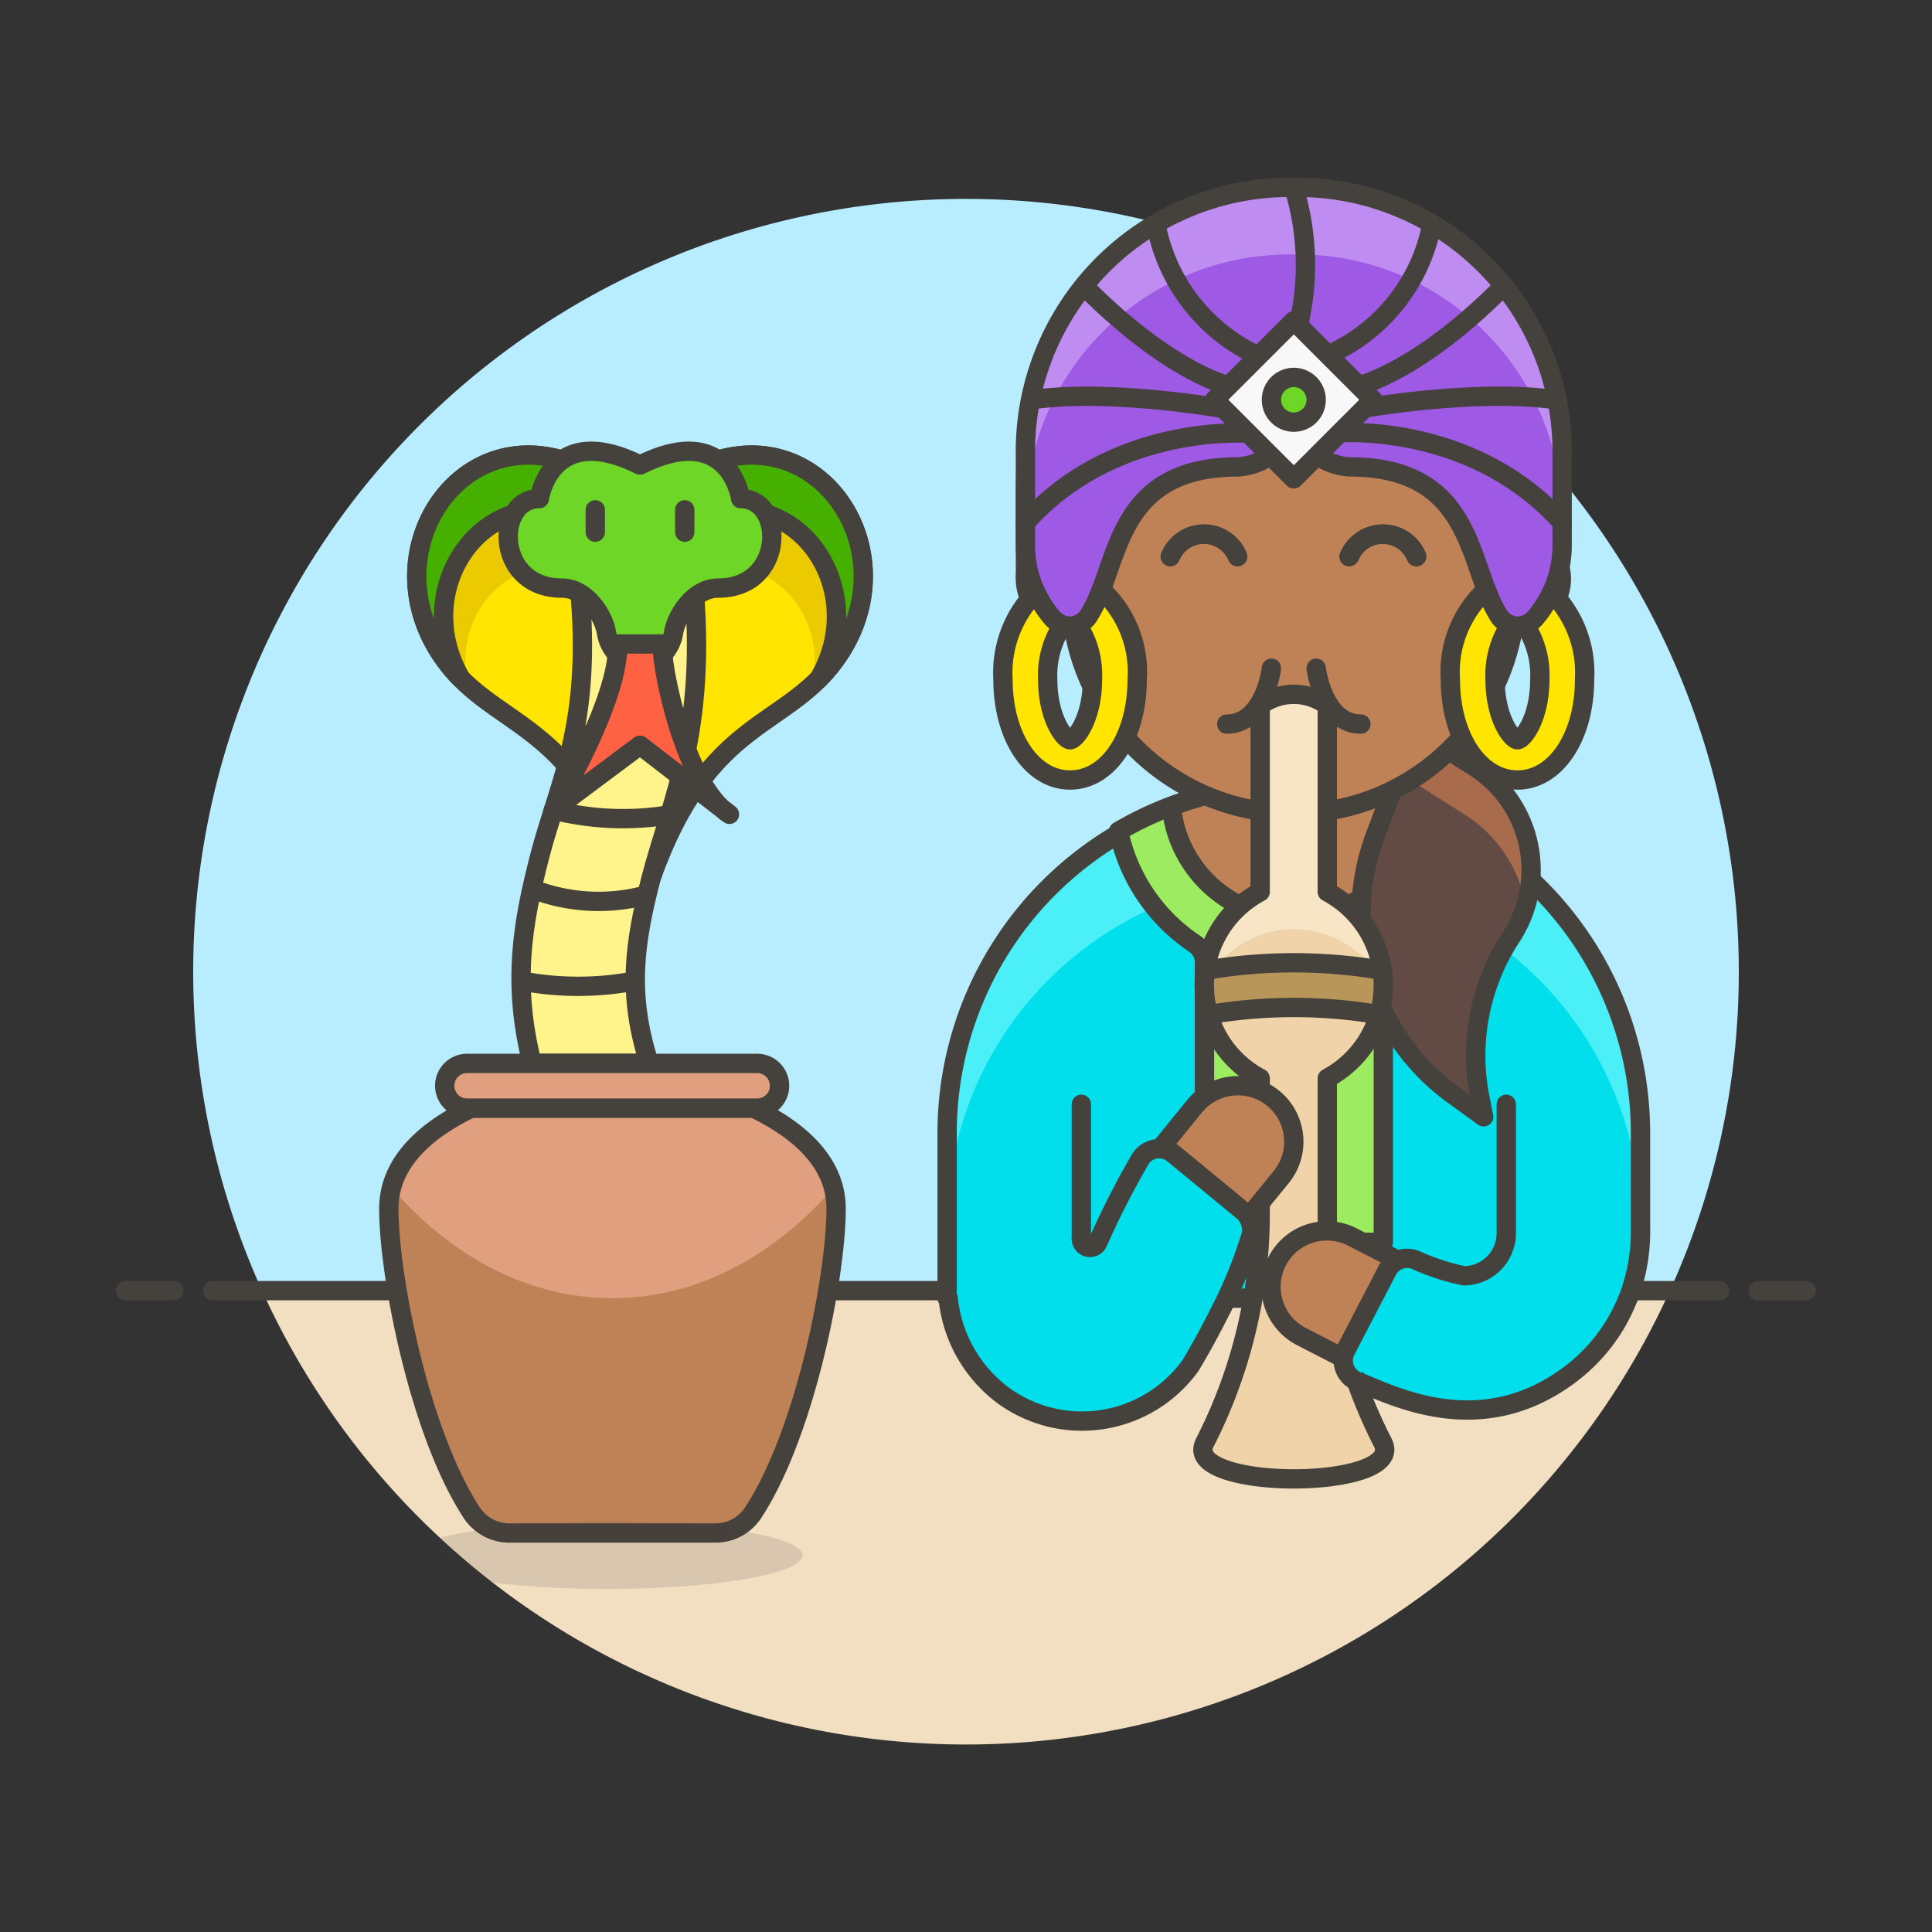 <svg viewBox="0 0 100 100" xmlns="http://www.w3.org/2000/svg" id="Snake-Charmer-6--Streamline-Ux" height="100" width="100">
  <rect x="0" y="0" width="100" height="100" fill="#333333" stroke="none"/>
  <desc>
    Snake Charmer 6 Streamline Illustration: https://streamlinehq.com
  </desc>
  <path d="M90 50.3a40 40 0 1 0 -76.436 16.5h72.872A39.844 39.844 0 0 0 90 50.3Z" fill="#b8ecff" stroke-width="1"></path>
  <path d="M13.564 66.8a40 40 0 0 0 72.872 0Z" fill="#f2dfc2" stroke-width="1"></path>
  <path d="m11 66.804 78 0" fill="none" stroke="#45413c" stroke-linecap="round" stroke-linejoin="round" stroke-width="1"></path>
  <path d="m6.5 66.804 2.5 0" fill="none" stroke="#45413c" stroke-linecap="round" stroke-linejoin="round" stroke-width="1"></path>
  <path d="m91 66.804 2.5 0" fill="none" stroke="#45413c" stroke-linecap="round" stroke-linejoin="round" stroke-width="1"></path>
  <path d="M84.911 58.512a17.944 17.944 0 0 0 -35.887 0v8.682h0.053a7.17 7.17 0 0 0 2.867 5.047 6.923 6.923 0 0 0 9.675 -1.56s0.966 -1.58 1.866 -3.487h7.575l-1.4 2.7a1.157 1.157 0 0 0 0.615 1.615c1.722 0.656 6.311 3.16 11 -0.375a9.089 9.089 0 0 0 2.994 -3.939h0.008a9.681 9.681 0 0 0 0.637 -3.364Z" fill="#00dfeb" stroke-width="1"></path>
  <path d="M66.968 40.569a17.944 17.944 0 0 0 -17.944 17.943v5.014a17.944 17.944 0 1 1 35.887 0v-5.014a17.944 17.944 0 0 0 -17.943 -17.943Z" fill="#4aeff7" stroke-width="1"></path>
  <path d="M84.911 58.512a17.944 17.944 0 0 0 -35.887 0v8.682h0.053a7.17 7.17 0 0 0 2.867 5.047 6.923 6.923 0 0 0 9.675 -1.56s0.966 -1.58 1.866 -3.487h7.575l-1.4 2.7a1.157 1.157 0 0 0 0.615 1.615c1.722 0.656 6.311 3.16 11 -0.375a9.089 9.089 0 0 0 2.994 -3.939h0.008a9.681 9.681 0 0 0 0.637 -3.364h0Z" fill="none" stroke="#45413c" stroke-linecap="round" stroke-linejoin="round" stroke-width="1"></path>
  <path d="M33.127 26.388c-7.559 -7.56 -15.007 1.693 -9.839 8.1 2.8 3.473 6.945 2.894 9.839 12.734 2.895 -9.84 7.041 -9.261 9.84 -12.734 5.168 -6.407 -2.28 -15.66 -9.84 -8.1Z" fill="#ffe500" stroke-width="1"></path>
  <path d="M33.127 26.388c-7.559 -7.56 -15.008 1.693 -9.839 8.1a8.653 8.653 0 0 0 0.93 0.974c-1.029 -4.511 3.909 -8.907 8.909 -3.906 5 -5 9.939 -0.605 8.91 3.906a8.653 8.653 0 0 0 0.93 -0.974c5.168 -6.407 -2.28 -15.66 -9.84 -8.1Z" fill="#ebcb00" stroke-width="1"></path>
  <path d="M33.127 26.388c-7.559 -7.56 -15.007 1.693 -9.839 8.1 2.8 3.473 6.945 2.894 9.839 12.734 2.895 -9.84 7.041 -9.261 9.84 -12.734 5.168 -6.407 -2.28 -15.66 -9.84 -8.1Z" fill="none" stroke="#45413c" stroke-linejoin="round" stroke-width="1"></path>
  <path d="M33.127 26.388c-7.559 -7.56 -15.007 1.693 -9.839 8.1a8.4 8.4 0 0 0 0.569 0.635c-3.259 -5.553 2.958 -12.556 9.27 -6.244 6.313 -6.312 12.53 0.691 9.271 6.244a8.4 8.4 0 0 0 0.569 -0.635c5.168 -6.407 -2.28 -15.66 -9.84 -8.1Z" fill="#46b000" stroke="#45413c" stroke-linejoin="round" stroke-width="1"></path>
  <path d="M33.6 55.039c-1.145 -3.595 -0.773 -6.187 0.091 -9.55 1.05 -4.092 3.1 -7.9 2.089 -16.477l-5.874 0.54c0.909 7.725 -0.971 10.872 -1.976 14.786 -0.9 3.487 -1.427 6.59 -0.39 10.7Z" fill="#fff48c" stroke="#45413c" stroke-linejoin="round" stroke-width="1"></path>
  <path d="M39 57.354H24.4c-2.227 1.075 -4.275 2.731 -4.275 5.21 0 3.477 1.581 11.584 4.286 15.723a2.335 2.335 0 0 0 1.955 1.062h10.67a2.332 2.332 0 0 0 1.954 -1.062c2.706 -4.139 4.287 -12.246 4.287 -15.723 0 -2.479 -2.048 -4.135 -4.277 -5.21Z" fill="#bf8256" stroke-width="1"></path>
  <path d="M39 57.354H24.4c-1.885 0.91 -3.641 2.236 -4.137 4.124l0.012 0.016c3.1 3.56 7.083 5.7 11.426 5.7s8.323 -2.14 11.427 -5.7l0.014 0C42.65 59.6 40.89 58.266 39 57.354Z" fill="#e09f7e" stroke-width="1"></path>
  <path d="M39 57.354H24.4c-2.227 1.075 -4.275 2.731 -4.275 5.21 0 3.477 1.581 11.584 4.286 15.723a2.335 2.335 0 0 0 1.955 1.062h10.67a2.332 2.332 0 0 0 1.954 -1.062c2.706 -4.139 4.287 -12.246 4.287 -15.723 0 -2.479 -2.048 -4.135 -4.277 -5.21Z" fill="none" stroke="#45413c" stroke-linecap="round" stroke-linejoin="round" stroke-width="1"></path>
  <path d="M21.283 80.507a10.129 1.736 0 1 0 20.258 0 10.129 1.736 0 1 0 -20.258 0Z" fill="#45413c" opacity=".15" stroke-width="1"></path>
  <path d="M64.318 64.3a2.89 2.89 0 0 0 5.3 0H71.6V49.8a1.179 1.179 0 0 1 0.539 -0.973 9.263 9.263 0 0 0 3.895 -5.785l0.013 -0.014a17.964 17.964 0 0 0 -18.154 0l0.012 0.014a9.267 9.267 0 0 0 3.9 5.785 1.179 1.179 0 0 1 0.539 0.973v14.5Z" fill="#9ceb60" stroke="#45413c" stroke-linecap="round" stroke-linejoin="round" stroke-width="1"></path>
  <path d="M66.968 40.569a17.864 17.864 0 0 0 -6.337 1.173 6.364 6.364 0 0 0 12.673 0 17.859 17.859 0 0 0 -6.336 -1.173Z" fill="#bf8256" stroke="#45413c" stroke-linecap="round" stroke-linejoin="round" stroke-width="1"></path>
  <path d="m72.429 37.224 3.871 2.452a6.337 6.337 0 0 1 1.913 8.829 11.21 11.21 0 0 0 -1.619 8.295l0.2 1.006 -1.594 -1.157a11.537 11.537 0 0 1 -4.011 -13.415l1.078 -2.853Z" fill="#614b44" stroke-width="1"></path>
  <path d="M75.816 42.162a7.033 7.033 0 0 1 3.155 4.717 6.3 6.3 0 0 0 -2.667 -7.2l-3.875 -2.452 -0.14 2.706Z" fill="#a86c4d" stroke-width="1"></path>
  <path d="m72.429 37.224 3.871 2.452a6.337 6.337 0 0 1 1.913 8.829 11.21 11.21 0 0 0 -1.619 8.295l0.2 1.006 -1.594 -1.157a11.537 11.537 0 0 1 -4.011 -13.415l1.078 -2.853Z" fill="none" stroke="#45413c" stroke-linecap="round" stroke-linejoin="round" stroke-width="1"></path>
  <path d="M78.505 27.658v-2.889a11.559 11.559 0 1 0 -23.117 0v2.889a2.312 2.312 0 0 0 0 4.624c0.048 0 0.094 -0.011 0.141 -0.014a11.544 11.544 0 0 0 22.835 0c0.048 0 0.093 0.014 0.141 0.014a2.312 2.312 0 0 0 0 -4.624Z" fill="#bf8256" stroke="#45413c" stroke-linecap="round" stroke-linejoin="round" stroke-width="1"></path>
  <path d="M58.855 32.571a1.445 1.445 0 1 0 2.89 0 1.445 1.445 0 1 0 -2.89 0Z" fill="#bf8256" stroke-width="1"></path>
  <path d="M72.148 32.571a1.445 1.445 0 1 0 2.89 0 1.445 1.445 0 1 0 -2.89 0Z" fill="#bf8256" stroke-width="1"></path>
  <path d="M73.3 28.814a1.884 1.884 0 0 0 -3.478 0" fill="none" stroke="#45413c" stroke-linecap="round" stroke-linejoin="round" stroke-width="1"></path>
  <path d="M64.047 28.814a1.883 1.883 0 0 0 -3.477 0" fill="none" stroke="#45413c" stroke-linecap="round" stroke-linejoin="round" stroke-width="1"></path>
  <path d="M73.334 28.8a1.887 1.887 0 0 0 -3.482 0" fill="none" stroke="#45413c" stroke-linecap="round" stroke-linejoin="round" stroke-width="1"></path>
  <path d="M64.065 28.8a1.887 1.887 0 0 0 -3.483 0" fill="none" stroke="#45413c" stroke-linecap="round" stroke-linejoin="round" stroke-width="1"></path>
  <path d="M64.1 11.972c-5.8 1.159 -11.017 5.65 -11.017 13.334v4.634a2.319 2.319 0 0 1 2.317 -2.318c0 -6.956 8.118 -9.854 9.277 -9.854h2.9v-5.8Z" fill="#614b44" stroke-width="1"></path>
  <path d="M66.409 14.87c0.393 0 0.777 0.027 1.163 0.047v-2.945h-3.478a13.628 13.628 0 0 0 -9.173 6.25 20.643 20.643 0 0 1 11.488 -3.352Z" fill="#a86c4d" stroke-width="1"></path>
  <path d="M64.094 11.972c-5.8 1.159 -11.016 5.65 -11.016 13.334v4.634a2.318 2.318 0 0 1 2.322 -2.318c0 -6.956 8.118 -9.854 9.277 -9.854h2.9v-5.8Z" fill="none" stroke="#45413c" stroke-linecap="round" stroke-linejoin="round" stroke-width="1"></path>
  <path d="M66.967 9.7a13.672 13.672 0 0 0 -13.891 13.89v4.63a5.789 5.789 0 0 0 1.384 3.756 1.177 1.177 0 0 0 1.9 -0.109c1.622 -2.537 1.226 -7.7 7.712 -7.7a3.221 3.221 0 0 0 2.894 -2.287 3.221 3.221 0 0 0 2.894 2.287c6.486 0 6.091 5.162 7.712 7.7a1.177 1.177 0 0 0 1.9 0.109 5.789 5.789 0 0 0 1.384 -3.756v-4.63A13.673 13.673 0 0 0 66.967 9.7Z" fill="#9f5ae5" stroke-width="1"></path>
  <path d="M66.967 9.7a13.672 13.672 0 0 0 -13.891 13.89v3.47a13.672 13.672 0 0 1 13.891 -13.889A13.672 13.672 0 0 1 80.858 27.06v-3.472A13.673 13.673 0 0 0 66.967 9.7Z" fill="#bf8df2" stroke-width="1"></path>
  <path d="M66.967 9.7a13.672 13.672 0 0 0 -13.891 13.89v4.63a5.789 5.789 0 0 0 1.384 3.756 1.177 1.177 0 0 0 1.9 -0.109c1.622 -2.537 1.226 -7.7 7.712 -7.7a3.221 3.221 0 0 0 2.894 -2.287 3.221 3.221 0 0 0 2.894 2.287c6.486 0 6.091 5.162 7.712 7.7a1.177 1.177 0 0 0 1.9 0.109 5.789 5.789 0 0 0 1.384 -3.756v-4.63A13.673 13.673 0 0 0 66.967 9.7Z" fill="none" stroke="#45413c" stroke-linecap="round" stroke-linejoin="round" stroke-width="1"></path>
  <path d="M68.74 18.374a9.291 9.291 0 0 0 5.36 -6.711" fill="none" stroke="#45413c" stroke-linecap="round" stroke-linejoin="round" stroke-width="1"></path>
  <path d="M70.013 20.061c0.333 -0.069 3.372 -0.8 7.762 -5.2" fill="none" stroke="#45413c" stroke-linecap="round" stroke-linejoin="round" stroke-width="1"></path>
  <path d="M70.041 21.218c0.5 -0.091 6.341 -1.121 10.515 -0.525" fill="none" stroke="#45413c" stroke-linecap="round" stroke-linejoin="round" stroke-width="1"></path>
  <path d="M69.35 22.4c0.589 -0.036 7.091 -0.312 11.508 4.657" fill="none" stroke="#45413c" stroke-linecap="round" stroke-linejoin="round" stroke-width="1"></path>
  <path d="M65.139 18.428h0a9.4 9.4 0 0 1 -5.282 -6.695" fill="none" stroke="#45413c" stroke-linecap="round" stroke-linejoin="round" stroke-width="1"></path>
  <path d="M63.919 20.065c-0.189 -0.036 -3.211 -0.672 -7.668 -5.113" fill="none" stroke="#45413c" stroke-linecap="round" stroke-linejoin="round" stroke-width="1"></path>
  <path d="M63.905 21.248s-6.079 -1.162 -10.437 -0.567" fill="none" stroke="#45413c" stroke-linecap="round" stroke-linejoin="round" stroke-width="1"></path>
  <path d="M64.607 22.427c-0.6 -0.039 -7.119 -0.331 -11.532 4.633" fill="none" stroke="#45413c" stroke-linecap="round" stroke-linejoin="round" stroke-width="1"></path>
  <path d="M66.967 9.7a13.652 13.652 0 0 1 0.049 7.862" fill="none" stroke="#45413c" stroke-linecap="round" stroke-linejoin="round" stroke-width="1"></path>
  <path d="m62.874 20.693 4.093 -4.093 4.093 4.093 -4.093 4.093Z" fill="#f8f8f8" stroke="#45413c" stroke-linecap="round" stroke-linejoin="round" stroke-width="1"></path>
  <path d="M65.809 20.693a1.158 1.158 0 1 0 2.316 0 1.158 1.158 0 1 0 -2.316 0Z" fill="#6dd627" stroke="#45413c" stroke-linecap="round" stroke-linejoin="round" stroke-width="1"></path>
  <path d="M57 30.52a7.453 7.453 0 0 1 -0.644 1.345 1.154 1.154 0 0 1 -0.592 0.473 4.686 4.686 0 0 1 0.781 2.826c0 2.016 -0.869 3.125 -1.158 3.125s-1.157 -1.109 -1.157 -3.125a4.7 4.7 0 0 1 0.775 -2.819 1.22 1.22 0 0 1 -0.55 -0.371 5.779 5.779 0 0 1 -0.841 -1.31 5.906 5.906 0 0 0 -1.7 4.5c0 2.97 1.494 5.209 3.473 5.209s3.473 -2.239 3.473 -5.209A5.768 5.768 0 0 0 57 30.52Z" fill="#ffe500" stroke="#45413c" stroke-linejoin="round" stroke-width="1"></path>
  <path d="M80.316 30.663a5.824 5.824 0 0 1 -0.842 1.311 1.228 1.228 0 0 1 -0.548 0.371 4.7 4.7 0 0 1 0.775 2.819c0 2.016 -0.869 3.125 -1.157 3.125s-1.158 -1.109 -1.158 -3.125a4.691 4.691 0 0 1 0.78 -2.825 1.157 1.157 0 0 1 -0.593 -0.474 7.51 7.51 0 0 1 -0.644 -1.344 5.773 5.773 0 0 0 -1.858 4.643c0 2.97 1.493 5.209 3.473 5.209s3.473 -2.239 3.473 -5.209a5.906 5.906 0 0 0 -1.701 -4.501Z" fill="#ffe500" stroke="#45413c" stroke-linejoin="round" stroke-width="1"></path>
  <path d="M68.7 46.164v-9.647a2.894 2.894 0 0 0 -3.473 0v9.647a5.466 5.466 0 0 0 0 9.646v7.09a26.1 26.1 0 0 1 -2.867 11.772c-1.268 2.5 10.483 2.5 9.215 0A26.1 26.1 0 0 1 68.7 62.9v-7.09a5.466 5.466 0 0 0 0 -9.646Z" fill="#f0d3a8" stroke-width="1"></path>
  <path d="M66.968 48.093a5.191 5.191 0 0 1 4.632 2.866 5.235 5.235 0 0 0 -2.892 -4.8v-9.642a2.894 2.894 0 0 0 -3.473 0v9.647a5.235 5.235 0 0 0 -2.892 4.8 5.192 5.192 0 0 1 4.625 -2.871Z" fill="#f7e5c6" stroke-width="1"></path>
  <path d="M68.7 46.164v-9.647a2.894 2.894 0 0 0 -3.473 0v9.647a5.466 5.466 0 0 0 0 9.646v7.09a26.1 26.1 0 0 1 -2.867 11.772c-1.268 2.5 10.483 2.5 9.215 0A26.1 26.1 0 0 1 68.7 62.9v-7.09a5.466 5.466 0 0 0 0 -9.646Z" fill="none" stroke="#45413c" stroke-linecap="round" stroke-linejoin="round" stroke-width="1"></path>
  <path d="M62.389 50.222a5.75 5.75 0 0 0 0.154 2.3 26.358 26.358 0 0 1 8.849 0 5.776 5.776 0 0 0 0.206 -1.532 5.838 5.838 0 0 0 -0.052 -0.765 26.934 26.934 0 0 0 -9.157 0Z" fill="#b89558" stroke="#45413c" stroke-linecap="round" stroke-linejoin="round" stroke-width="1"></path>
  <path d="M23.019 56.2a1.157 1.157 0 0 1 1.157 -1.158h15.05a1.158 1.158 0 0 1 0 2.315h-15.05a1.157 1.157 0 0 1 -1.157 -1.157Z" fill="#e09f7e" stroke="#45413c" stroke-linecap="round" stroke-linejoin="round" stroke-width="1"></path>
  <path d="M68.125 34.585s0.338 2.894 2.315 2.894" fill="none" stroke="#45413c" stroke-linecap="round" stroke-linejoin="round" stroke-width="1"></path>
  <path d="M65.81 34.585s-0.338 2.894 -2.315 2.894" fill="none" stroke="#45413c" stroke-linecap="round" stroke-linejoin="round" stroke-width="1"></path>
  <path d="M65.9 56.847a2.894 2.894 0 0 0 -4.072 0.416l-1.789 2.2a1.166 1.166 0 0 1 0.7 0.265l3.657 3.012a1.167 1.167 0 0 1 0.229 0.254l1.695 -2.074a2.9 2.9 0 0 0 -0.42 -4.073Z" fill="#bf8256" stroke="#45413c" stroke-linecap="round" stroke-linejoin="round" stroke-width="1"></path>
  <path d="m69.658 69.893 2.15 -4.138a1.156 1.156 0 0 1 0.549 -0.52l-2.33 -1.193a2.894 2.894 0 1 0 -2.645 5.148l2.153 1.11a1.137 1.137 0 0 1 0.123 -0.407Z" fill="#bf8256" stroke="#45413c" stroke-linecap="round" stroke-linejoin="round" stroke-width="1"></path>
  <path d="M38.337 25.809s-0.579 -4.052 -5.21 -1.737c-4.63 -2.315 -5.209 1.737 -5.209 1.737 -2.315 0 -2.315 4.63 1.158 4.63 1.294 0 2.179 1.457 2.315 2.316a2.1 2.1 0 0 0 1.736 1.736 2.1 2.1 0 0 0 1.737 -1.736c0.136 -0.859 1.021 -2.316 2.315 -2.316 3.473 0 3.473 -4.63 1.158 -4.63Z" fill="#6dd627" stroke="#45413c" stroke-linejoin="round" stroke-width="1"></path>
  <path d="m30.812 26.388 0 1.157" fill="none" stroke="#45413c" stroke-linecap="round" stroke-linejoin="round" stroke-width="1"></path>
  <path d="m35.443 26.388 0 1.157" fill="none" stroke="#45413c" stroke-linecap="round" stroke-linejoin="round" stroke-width="1"></path>
  <path d="M29.738 37.845a9 9 0 0 0 5.887 0.45" fill="none" stroke="#45413c" stroke-linejoin="round" stroke-width="1"></path>
  <path d="M28.639 41.925a14.77 14.77 0 0 0 6.025 0.249" fill="none" stroke="#45413c" stroke-linejoin="round" stroke-width="1"></path>
  <path d="M27.525 46a9.452 9.452 0 0 0 5.953 0.321" fill="none" stroke="#45413c" stroke-linejoin="round" stroke-width="1"></path>
  <path d="M26.966 50.77a15.7 15.7 0 0 0 5.917 0" fill="none" stroke="#45413c" stroke-linejoin="round" stroke-width="1"></path>
  <path d="M31.97 33.333c0.094 2.934 -3.331 8.592 -3.331 8.592l4.488 -3.353 4.631 3.577c-2.292 -1.466 -3.552 -7.605 -3.473 -8.816Z" fill="#ff6242" stroke="#45413c" stroke-linejoin="round" stroke-width="1"></path>
  <path d="M77.965 57.159v6.671a2.206 2.206 0 0 1 -2.191 2.206 11.916 11.916 0 0 1 -2.527 -0.829 1.158 1.158 0 0 0 -1.439 0.548l-2.15 4.138a1.157 1.157 0 0 0 0.615 1.615" fill="#00dfeb" stroke="#45413c" stroke-linecap="round" stroke-linejoin="round" stroke-width="1"></path>
  <path d="M63.254 67.677a23.249 23.249 0 0 0 1.424 -3.5 1.3 1.3 0 0 0 -0.283 -1.442l-3.658 -3.012a1.151 1.151 0 0 0 -1.722 0.287 44.517 44.517 0 0 0 -2.189 4.29 0.447 0.447 0 0 1 -0.856 -0.183" fill="#00dfeb" stroke="#45413c" stroke-linecap="round" stroke-linejoin="round" stroke-width="1"></path>
  <path d="m55.97 64.121 0 -6.962" fill="none" stroke="#45413c" stroke-linecap="round" stroke-linejoin="round" stroke-width="1"></path>
</svg>